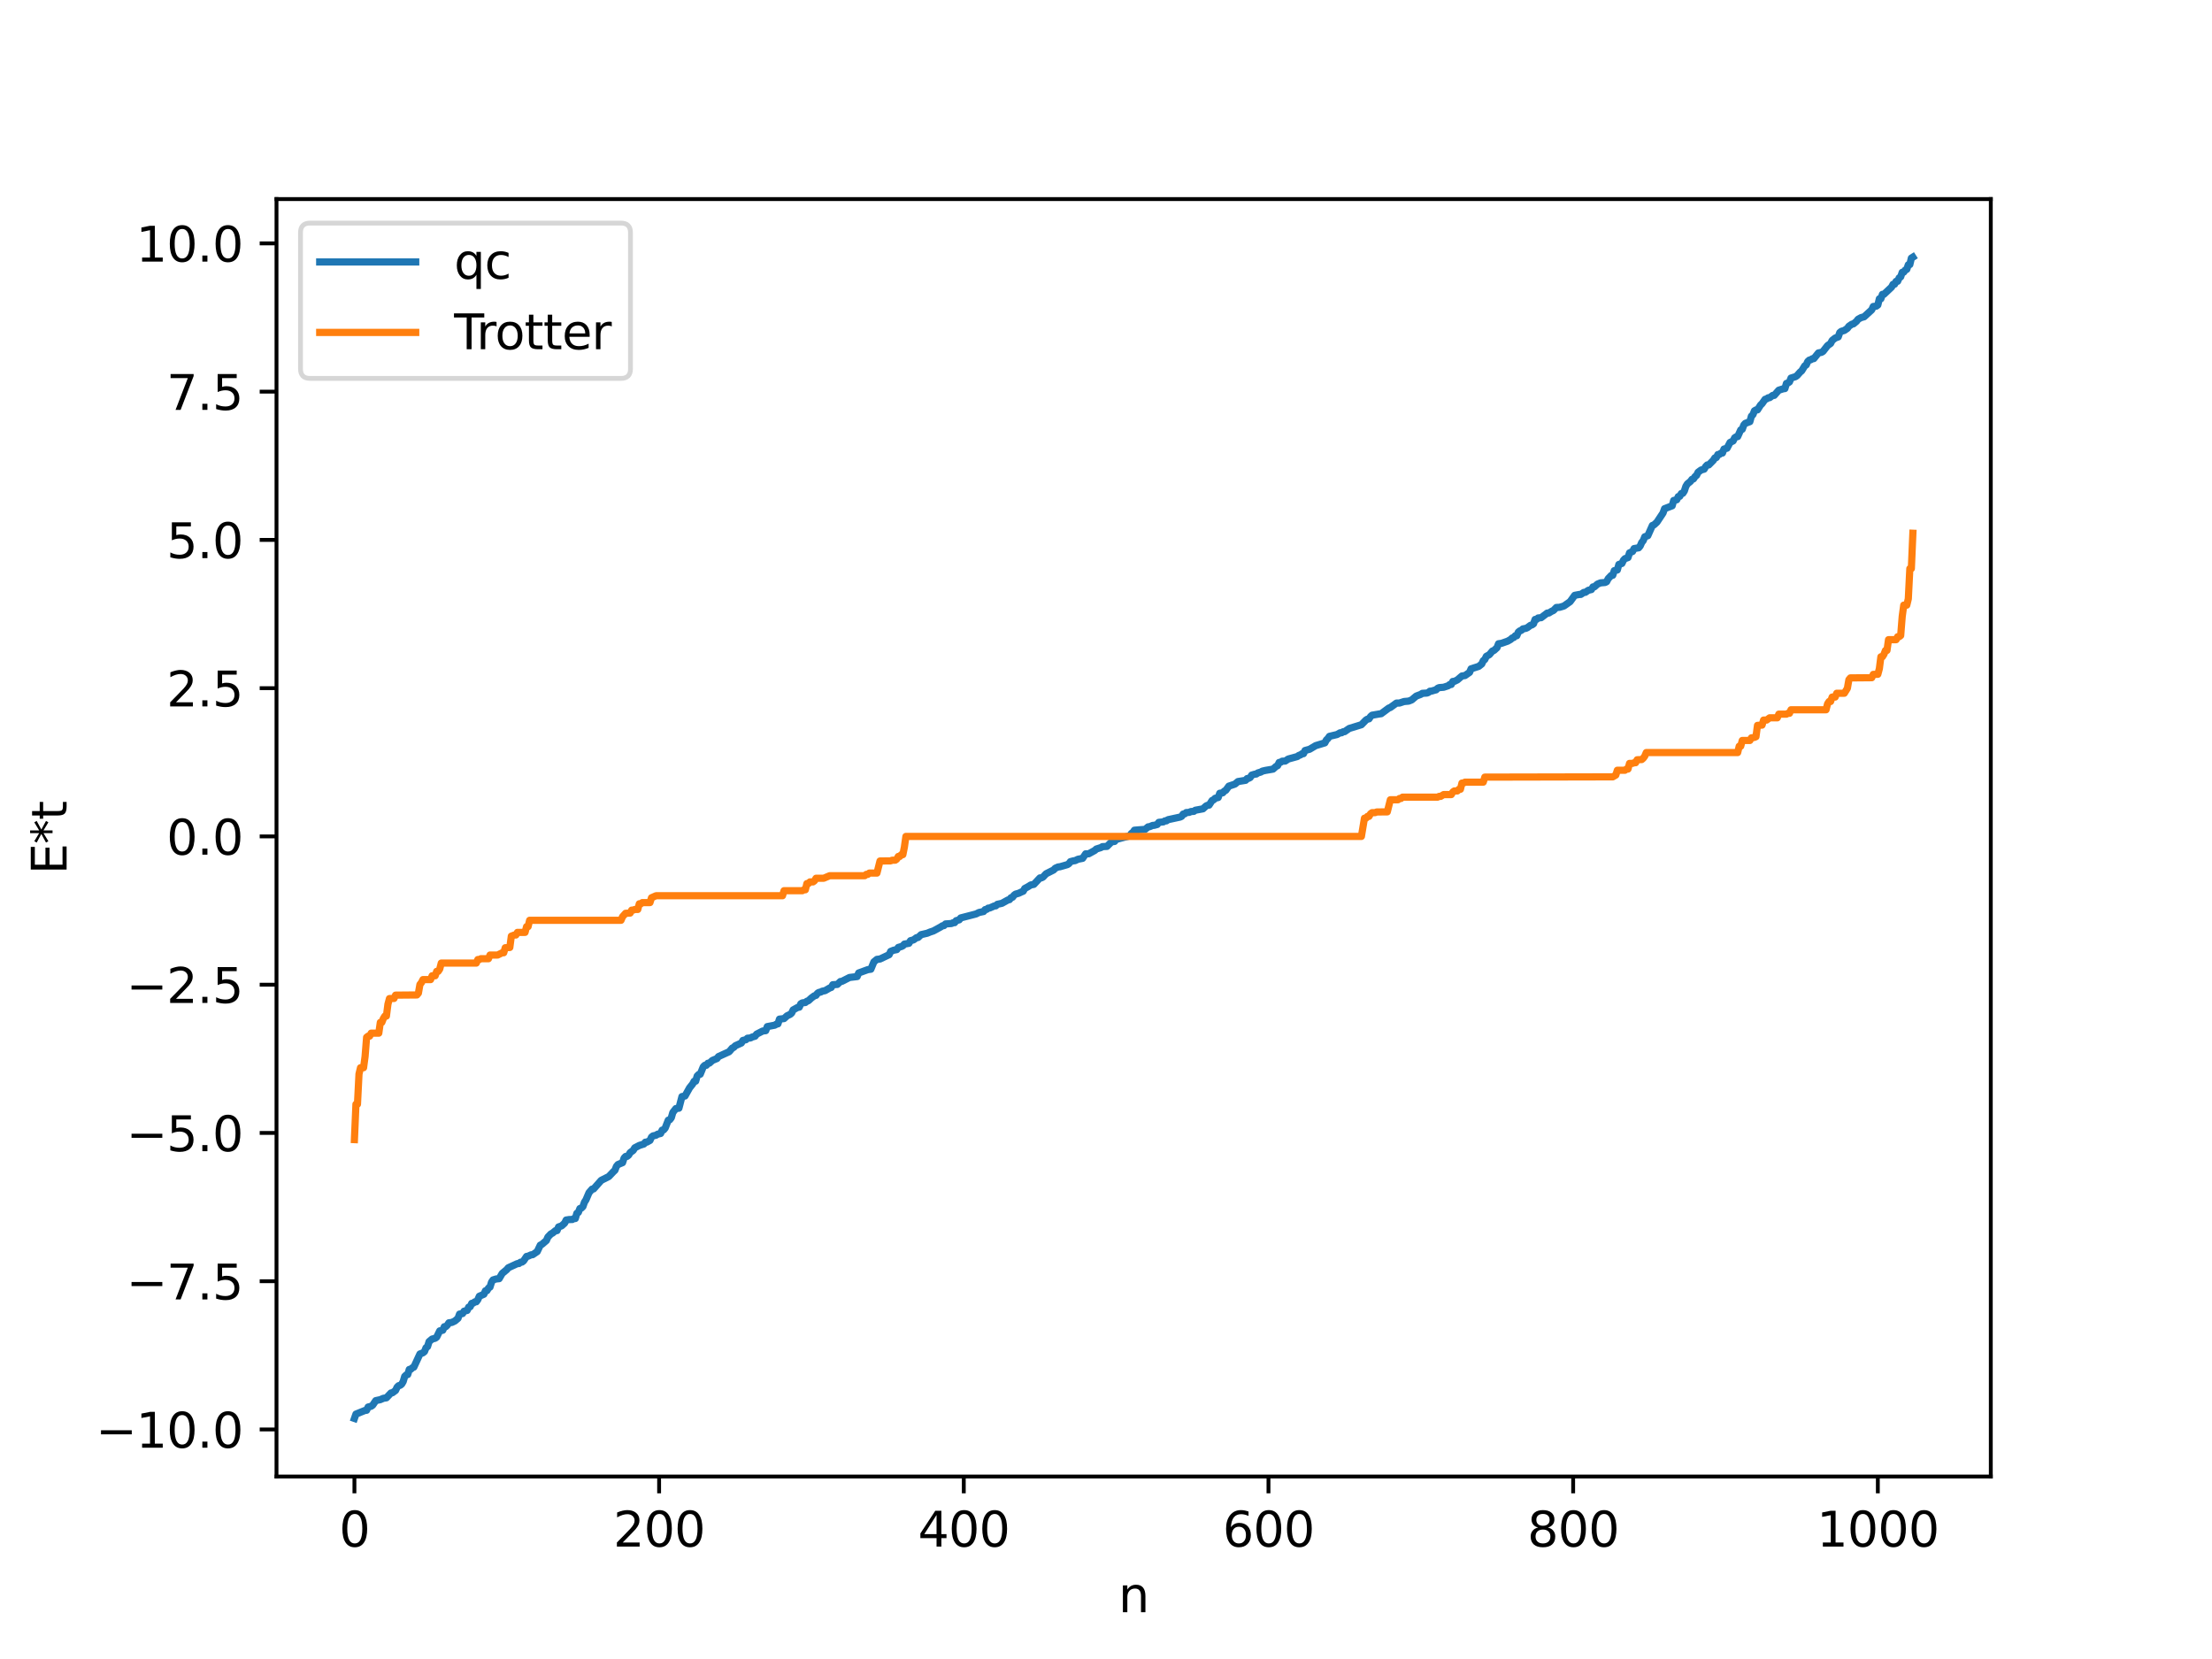 <?xml version="1.0" encoding="utf-8" standalone="no"?>
<!DOCTYPE svg PUBLIC "-//W3C//DTD SVG 1.1//EN"
  "http://www.w3.org/Graphics/SVG/1.1/DTD/svg11.dtd">
<svg xmlns:xlink="http://www.w3.org/1999/xlink" width="460.8pt" height="345.6pt" viewBox="0 0 460.8 345.6" xmlns="http://www.w3.org/2000/svg" version="1.1">
 <defs>
  <style type="text/css">*{stroke-linejoin: round; stroke-linecap: butt}</style>
 </defs>
 <g id="figure_1">
  <g id="patch_1">
   <path d="M 0 345.6 
L 460.8 345.6 
L 460.8 0 
L 0 0 
z
" style="fill: #ffffff"/>
  </g>
  <g id="axes_1">
   <g id="patch_2">
    <path d="M 57.6 307.584 
L 414.72 307.584 
L 414.72 41.472 
L 57.6 41.472 
z
" style="fill: #ffffff"/>
   </g>
   <g id="matplotlib.axis_1">
    <g id="xtick_1">
     <g id="line2d_1">
      <defs>
       <path id="m81fb93909d" d="M 0 0 
L 0 3.5 
" style="stroke: #000000; stroke-width: 0.8"/>
      </defs>
      <g>
       <use xlink:href="#m81fb93909d" x="73.833" y="307.584" style="stroke: #000000; stroke-width: 0.8"/>
      </g>
     </g>
     <g id="text_1">
      <!-- 0 -->
      <g transform="translate(70.651 322.182) scale(0.1 -0.1)">
       <defs>
        <path id="DejaVuSans-30" d="M 2034 4250 
Q 1547 4250 1301 3770 
Q 1056 3291 1056 2328 
Q 1056 1369 1301 889 
Q 1547 409 2034 409 
Q 2525 409 2770 889 
Q 3016 1369 3016 2328 
Q 3016 3291 2770 3770 
Q 2525 4250 2034 4250 
z
M 2034 4750 
Q 2819 4750 3233 4129 
Q 3647 3509 3647 2328 
Q 3647 1150 3233 529 
Q 2819 -91 2034 -91 
Q 1250 -91 836 529 
Q 422 1150 422 2328 
Q 422 3509 836 4129 
Q 1250 4750 2034 4750 
z
" transform="scale(0.016)"/>
       </defs>
       <use xlink:href="#DejaVuSans-30"/>
      </g>
     </g>
    </g>
    <g id="xtick_2">
     <g id="line2d_2">
      <g>
       <use xlink:href="#m81fb93909d" x="137.304" y="307.584" style="stroke: #000000; stroke-width: 0.8"/>
      </g>
     </g>
     <g id="text_2">
      <!-- 200 -->
      <g transform="translate(127.76 322.182) scale(0.1 -0.1)">
       <defs>
        <path id="DejaVuSans-32" d="M 1228 531 
L 3431 531 
L 3431 0 
L 469 0 
L 469 531 
Q 828 903 1448 1529 
Q 2069 2156 2228 2338 
Q 2531 2678 2651 2914 
Q 2772 3150 2772 3378 
Q 2772 3750 2511 3984 
Q 2250 4219 1831 4219 
Q 1534 4219 1204 4116 
Q 875 4013 500 3803 
L 500 4441 
Q 881 4594 1212 4672 
Q 1544 4750 1819 4750 
Q 2544 4750 2975 4387 
Q 3406 4025 3406 3419 
Q 3406 3131 3298 2873 
Q 3191 2616 2906 2266 
Q 2828 2175 2409 1742 
Q 1991 1309 1228 531 
z
" transform="scale(0.016)"/>
       </defs>
       <use xlink:href="#DejaVuSans-32"/>
       <use xlink:href="#DejaVuSans-30" x="63.623"/>
       <use xlink:href="#DejaVuSans-30" x="127.246"/>
      </g>
     </g>
    </g>
    <g id="xtick_3">
     <g id="line2d_3">
      <g>
       <use xlink:href="#m81fb93909d" x="200.775" y="307.584" style="stroke: #000000; stroke-width: 0.8"/>
      </g>
     </g>
     <g id="text_3">
      <!-- 400 -->
      <g transform="translate(191.231 322.182) scale(0.1 -0.1)">
       <defs>
        <path id="DejaVuSans-34" d="M 2419 4116 
L 825 1625 
L 2419 1625 
L 2419 4116 
z
M 2253 4666 
L 3047 4666 
L 3047 1625 
L 3713 1625 
L 3713 1100 
L 3047 1100 
L 3047 0 
L 2419 0 
L 2419 1100 
L 313 1100 
L 313 1709 
L 2253 4666 
z
" transform="scale(0.016)"/>
       </defs>
       <use xlink:href="#DejaVuSans-34"/>
       <use xlink:href="#DejaVuSans-30" x="63.623"/>
       <use xlink:href="#DejaVuSans-30" x="127.246"/>
      </g>
     </g>
    </g>
    <g id="xtick_4">
     <g id="line2d_4">
      <g>
       <use xlink:href="#m81fb93909d" x="264.246" y="307.584" style="stroke: #000000; stroke-width: 0.8"/>
      </g>
     </g>
     <g id="text_4">
      <!-- 600 -->
      <g transform="translate(254.702 322.182) scale(0.1 -0.1)">
       <defs>
        <path id="DejaVuSans-36" d="M 2113 2584 
Q 1688 2584 1439 2293 
Q 1191 2003 1191 1497 
Q 1191 994 1439 701 
Q 1688 409 2113 409 
Q 2538 409 2786 701 
Q 3034 994 3034 1497 
Q 3034 2003 2786 2293 
Q 2538 2584 2113 2584 
z
M 3366 4563 
L 3366 3988 
Q 3128 4100 2886 4159 
Q 2644 4219 2406 4219 
Q 1781 4219 1451 3797 
Q 1122 3375 1075 2522 
Q 1259 2794 1537 2939 
Q 1816 3084 2150 3084 
Q 2853 3084 3261 2657 
Q 3669 2231 3669 1497 
Q 3669 778 3244 343 
Q 2819 -91 2113 -91 
Q 1303 -91 875 529 
Q 447 1150 447 2328 
Q 447 3434 972 4092 
Q 1497 4750 2381 4750 
Q 2619 4750 2861 4703 
Q 3103 4656 3366 4563 
z
" transform="scale(0.016)"/>
       </defs>
       <use xlink:href="#DejaVuSans-36"/>
       <use xlink:href="#DejaVuSans-30" x="63.623"/>
       <use xlink:href="#DejaVuSans-30" x="127.246"/>
      </g>
     </g>
    </g>
    <g id="xtick_5">
     <g id="line2d_5">
      <g>
       <use xlink:href="#m81fb93909d" x="327.717" y="307.584" style="stroke: #000000; stroke-width: 0.8"/>
      </g>
     </g>
     <g id="text_5">
      <!-- 800 -->
      <g transform="translate(318.173 322.182) scale(0.1 -0.1)">
       <defs>
        <path id="DejaVuSans-38" d="M 2034 2216 
Q 1584 2216 1326 1975 
Q 1069 1734 1069 1313 
Q 1069 891 1326 650 
Q 1584 409 2034 409 
Q 2484 409 2743 651 
Q 3003 894 3003 1313 
Q 3003 1734 2745 1975 
Q 2488 2216 2034 2216 
z
M 1403 2484 
Q 997 2584 770 2862 
Q 544 3141 544 3541 
Q 544 4100 942 4425 
Q 1341 4750 2034 4750 
Q 2731 4750 3128 4425 
Q 3525 4100 3525 3541 
Q 3525 3141 3298 2862 
Q 3072 2584 2669 2484 
Q 3125 2378 3379 2068 
Q 3634 1759 3634 1313 
Q 3634 634 3220 271 
Q 2806 -91 2034 -91 
Q 1263 -91 848 271 
Q 434 634 434 1313 
Q 434 1759 690 2068 
Q 947 2378 1403 2484 
z
M 1172 3481 
Q 1172 3119 1398 2916 
Q 1625 2713 2034 2713 
Q 2441 2713 2670 2916 
Q 2900 3119 2900 3481 
Q 2900 3844 2670 4047 
Q 2441 4250 2034 4250 
Q 1625 4250 1398 4047 
Q 1172 3844 1172 3481 
z
" transform="scale(0.016)"/>
       </defs>
       <use xlink:href="#DejaVuSans-38"/>
       <use xlink:href="#DejaVuSans-30" x="63.623"/>
       <use xlink:href="#DejaVuSans-30" x="127.246"/>
      </g>
     </g>
    </g>
    <g id="xtick_6">
     <g id="line2d_6">
      <g>
       <use xlink:href="#m81fb93909d" x="391.188" y="307.584" style="stroke: #000000; stroke-width: 0.8"/>
      </g>
     </g>
     <g id="text_6">
      <!-- 1000 -->
      <g transform="translate(378.463 322.182) scale(0.1 -0.1)">
       <defs>
        <path id="DejaVuSans-31" d="M 794 531 
L 1825 531 
L 1825 4091 
L 703 3866 
L 703 4441 
L 1819 4666 
L 2450 4666 
L 2450 531 
L 3481 531 
L 3481 0 
L 794 0 
L 794 531 
z
" transform="scale(0.016)"/>
       </defs>
       <use xlink:href="#DejaVuSans-31"/>
       <use xlink:href="#DejaVuSans-30" x="63.623"/>
       <use xlink:href="#DejaVuSans-30" x="127.246"/>
       <use xlink:href="#DejaVuSans-30" x="190.869"/>
      </g>
     </g>
    </g>
    <g id="text_7">
     <!-- n -->
     <g transform="translate(232.991 335.861) scale(0.1 -0.1)">
      <defs>
       <path id="DejaVuSans-6e" d="M 3513 2113 
L 3513 0 
L 2938 0 
L 2938 2094 
Q 2938 2591 2744 2837 
Q 2550 3084 2163 3084 
Q 1697 3084 1428 2787 
Q 1159 2491 1159 1978 
L 1159 0 
L 581 0 
L 581 3500 
L 1159 3500 
L 1159 2956 
Q 1366 3272 1645 3428 
Q 1925 3584 2291 3584 
Q 2894 3584 3203 3211 
Q 3513 2838 3513 2113 
z
" transform="scale(0.016)"/>
      </defs>
      <use xlink:href="#DejaVuSans-6e"/>
     </g>
    </g>
   </g>
   <g id="matplotlib.axis_2">
    <g id="ytick_1">
     <g id="line2d_7">
      <defs>
       <path id="mbbf7c965ff" d="M 0 0 
L -3.5 0 
" style="stroke: #000000; stroke-width: 0.8"/>
      </defs>
      <g>
       <use xlink:href="#mbbf7c965ff" x="57.6" y="297.785" style="stroke: #000000; stroke-width: 0.8"/>
      </g>
     </g>
     <g id="text_8">
      <!-- −10.0 -->
      <g transform="translate(19.955 301.584) scale(0.1 -0.1)">
       <defs>
        <path id="DejaVuSans-2212" d="M 678 2272 
L 4684 2272 
L 4684 1741 
L 678 1741 
L 678 2272 
z
" transform="scale(0.016)"/>
        <path id="DejaVuSans-2e" d="M 684 794 
L 1344 794 
L 1344 0 
L 684 0 
L 684 794 
z
" transform="scale(0.016)"/>
       </defs>
       <use xlink:href="#DejaVuSans-2212"/>
       <use xlink:href="#DejaVuSans-31" x="83.789"/>
       <use xlink:href="#DejaVuSans-30" x="147.412"/>
       <use xlink:href="#DejaVuSans-2e" x="211.035"/>
       <use xlink:href="#DejaVuSans-30" x="242.822"/>
      </g>
     </g>
    </g>
    <g id="ytick_2">
     <g id="line2d_8">
      <g>
       <use xlink:href="#mbbf7c965ff" x="57.6" y="266.899" style="stroke: #000000; stroke-width: 0.8"/>
      </g>
     </g>
     <g id="text_9">
      <!-- −7.5 -->
      <g transform="translate(26.317 270.698) scale(0.1 -0.1)">
       <defs>
        <path id="DejaVuSans-37" d="M 525 4666 
L 3525 4666 
L 3525 4397 
L 1831 0 
L 1172 0 
L 2766 4134 
L 525 4134 
L 525 4666 
z
" transform="scale(0.016)"/>
        <path id="DejaVuSans-35" d="M 691 4666 
L 3169 4666 
L 3169 4134 
L 1269 4134 
L 1269 2991 
Q 1406 3038 1543 3061 
Q 1681 3084 1819 3084 
Q 2600 3084 3056 2656 
Q 3513 2228 3513 1497 
Q 3513 744 3044 326 
Q 2575 -91 1722 -91 
Q 1428 -91 1123 -41 
Q 819 9 494 109 
L 494 744 
Q 775 591 1075 516 
Q 1375 441 1709 441 
Q 2250 441 2565 725 
Q 2881 1009 2881 1497 
Q 2881 1984 2565 2268 
Q 2250 2553 1709 2553 
Q 1456 2553 1204 2497 
Q 953 2441 691 2322 
L 691 4666 
z
" transform="scale(0.016)"/>
       </defs>
       <use xlink:href="#DejaVuSans-2212"/>
       <use xlink:href="#DejaVuSans-37" x="83.789"/>
       <use xlink:href="#DejaVuSans-2e" x="147.412"/>
       <use xlink:href="#DejaVuSans-35" x="179.199"/>
      </g>
     </g>
    </g>
    <g id="ytick_3">
     <g id="line2d_9">
      <g>
       <use xlink:href="#mbbf7c965ff" x="57.6" y="236.014" style="stroke: #000000; stroke-width: 0.8"/>
      </g>
     </g>
     <g id="text_10">
      <!-- −5.0 -->
      <g transform="translate(26.317 239.813) scale(0.1 -0.1)">
       <use xlink:href="#DejaVuSans-2212"/>
       <use xlink:href="#DejaVuSans-35" x="83.789"/>
       <use xlink:href="#DejaVuSans-2e" x="147.412"/>
       <use xlink:href="#DejaVuSans-30" x="179.199"/>
      </g>
     </g>
    </g>
    <g id="ytick_4">
     <g id="line2d_10">
      <g>
       <use xlink:href="#mbbf7c965ff" x="57.6" y="205.128" style="stroke: #000000; stroke-width: 0.8"/>
      </g>
     </g>
     <g id="text_11">
      <!-- −2.5 -->
      <g transform="translate(26.317 208.927) scale(0.1 -0.1)">
       <use xlink:href="#DejaVuSans-2212"/>
       <use xlink:href="#DejaVuSans-32" x="83.789"/>
       <use xlink:href="#DejaVuSans-2e" x="147.412"/>
       <use xlink:href="#DejaVuSans-35" x="179.199"/>
      </g>
     </g>
    </g>
    <g id="ytick_5">
     <g id="line2d_11">
      <g>
       <use xlink:href="#mbbf7c965ff" x="57.6" y="174.242" style="stroke: #000000; stroke-width: 0.8"/>
      </g>
     </g>
     <g id="text_12">
      <!-- 0.0 -->
      <g transform="translate(34.697 178.042) scale(0.1 -0.1)">
       <use xlink:href="#DejaVuSans-30"/>
       <use xlink:href="#DejaVuSans-2e" x="63.623"/>
       <use xlink:href="#DejaVuSans-30" x="95.41"/>
      </g>
     </g>
    </g>
    <g id="ytick_6">
     <g id="line2d_12">
      <g>
       <use xlink:href="#mbbf7c965ff" x="57.6" y="143.357" style="stroke: #000000; stroke-width: 0.8"/>
      </g>
     </g>
     <g id="text_13">
      <!-- 2.5 -->
      <g transform="translate(34.697 147.156) scale(0.1 -0.1)">
       <use xlink:href="#DejaVuSans-32"/>
       <use xlink:href="#DejaVuSans-2e" x="63.623"/>
       <use xlink:href="#DejaVuSans-35" x="95.41"/>
      </g>
     </g>
    </g>
    <g id="ytick_7">
     <g id="line2d_13">
      <g>
       <use xlink:href="#mbbf7c965ff" x="57.6" y="112.471" style="stroke: #000000; stroke-width: 0.8"/>
      </g>
     </g>
     <g id="text_14">
      <!-- 5.0 -->
      <g transform="translate(34.697 116.27) scale(0.1 -0.1)">
       <use xlink:href="#DejaVuSans-35"/>
       <use xlink:href="#DejaVuSans-2e" x="63.623"/>
       <use xlink:href="#DejaVuSans-30" x="95.41"/>
      </g>
     </g>
    </g>
    <g id="ytick_8">
     <g id="line2d_14">
      <g>
       <use xlink:href="#mbbf7c965ff" x="57.6" y="81.586" style="stroke: #000000; stroke-width: 0.8"/>
      </g>
     </g>
     <g id="text_15">
      <!-- 7.5 -->
      <g transform="translate(34.697 85.385) scale(0.1 -0.1)">
       <use xlink:href="#DejaVuSans-37"/>
       <use xlink:href="#DejaVuSans-2e" x="63.623"/>
       <use xlink:href="#DejaVuSans-35" x="95.41"/>
      </g>
     </g>
    </g>
    <g id="ytick_9">
     <g id="line2d_15">
      <g>
       <use xlink:href="#mbbf7c965ff" x="57.6" y="50.7" style="stroke: #000000; stroke-width: 0.8"/>
      </g>
     </g>
     <g id="text_16">
      <!-- 10.0 -->
      <g transform="translate(28.334 54.499) scale(0.1 -0.1)">
       <use xlink:href="#DejaVuSans-31"/>
       <use xlink:href="#DejaVuSans-30" x="63.623"/>
       <use xlink:href="#DejaVuSans-2e" x="127.246"/>
       <use xlink:href="#DejaVuSans-30" x="159.033"/>
      </g>
     </g>
    </g>
    <g id="text_17">
     <!-- E*t -->
     <g transform="translate(13.875 182.148) rotate(-90) scale(0.1 -0.1)">
      <defs>
       <path id="DejaVuSans-45" d="M 628 4666 
L 3578 4666 
L 3578 4134 
L 1259 4134 
L 1259 2753 
L 3481 2753 
L 3481 2222 
L 1259 2222 
L 1259 531 
L 3634 531 
L 3634 0 
L 628 0 
L 628 4666 
z
" transform="scale(0.016)"/>
       <path id="DejaVuSans-2a" d="M 3009 3897 
L 1888 3291 
L 3009 2681 
L 2828 2375 
L 1778 3009 
L 1778 1831 
L 1422 1831 
L 1422 3009 
L 372 2375 
L 191 2681 
L 1313 3291 
L 191 3897 
L 372 4206 
L 1422 3572 
L 1422 4750 
L 1778 4750 
L 1778 3572 
L 2828 4206 
L 3009 3897 
z
" transform="scale(0.016)"/>
       <path id="DejaVuSans-74" d="M 1172 4494 
L 1172 3500 
L 2356 3500 
L 2356 3053 
L 1172 3053 
L 1172 1153 
Q 1172 725 1289 603 
Q 1406 481 1766 481 
L 2356 481 
L 2356 0 
L 1766 0 
Q 1100 0 847 248 
Q 594 497 594 1153 
L 594 3053 
L 172 3053 
L 172 3500 
L 594 3500 
L 594 4494 
L 1172 4494 
z
" transform="scale(0.016)"/>
      </defs>
      <use xlink:href="#DejaVuSans-45"/>
      <use xlink:href="#DejaVuSans-2a" x="63.184"/>
      <use xlink:href="#DejaVuSans-74" x="113.184"/>
     </g>
    </g>
   </g>
   <g id="line2d_16">
    <path d="M 73.833 295.488 
L 74.15 294.583 
L 76.054 293.814 
L 76.372 293.786 
L 76.689 293.106 
L 77.324 292.95 
L 77.641 292.717 
L 78.276 291.779 
L 79.228 291.57 
L 79.862 291.295 
L 80.497 291.191 
L 81.449 290.177 
L 81.767 290.129 
L 82.401 289.657 
L 82.719 288.983 
L 83.036 288.671 
L 83.353 288.592 
L 83.671 288.343 
L 83.988 287.804 
L 84.305 286.733 
L 84.623 286.427 
L 84.94 286.341 
L 85.258 285.283 
L 85.575 285.24 
L 85.892 284.935 
L 86.21 284.804 
L 87.479 282.058 
L 88.114 281.814 
L 88.431 281.549 
L 88.748 280.753 
L 89.066 280.521 
L 89.383 279.483 
L 90.018 278.948 
L 90.653 278.785 
L 90.97 278.541 
L 91.605 277.246 
L 92.239 277.113 
L 92.557 276.376 
L 92.874 276.359 
L 93.191 276.05 
L 93.509 275.568 
L 94.143 275.482 
L 94.778 275.175 
L 95.413 274.627 
L 95.73 273.749 
L 96.365 273.638 
L 96.682 273.135 
L 97.317 272.99 
L 97.634 272.293 
L 97.952 272.212 
L 98.269 271.518 
L 98.586 271.457 
L 98.904 271.203 
L 99.221 271.185 
L 99.539 270.747 
L 99.856 270.026 
L 100.808 269.613 
L 101.125 268.895 
L 101.443 268.869 
L 101.76 268.33 
L 102.077 268.124 
L 102.395 267.093 
L 102.712 266.631 
L 103.347 266.435 
L 103.981 266.37 
L 104.616 265.28 
L 105.568 264.488 
L 105.886 264.102 
L 107.79 263.225 
L 108.107 263.216 
L 108.424 262.944 
L 108.742 262.916 
L 109.059 262.679 
L 109.694 261.737 
L 110.011 261.687 
L 110.646 261.399 
L 110.963 261.372 
L 111.915 260.729 
L 112.55 259.385 
L 112.867 259.237 
L 113.502 258.695 
L 113.82 258.426 
L 114.137 257.7 
L 114.772 257.04 
L 115.089 256.888 
L 115.724 256.362 
L 116.041 256.358 
L 116.358 255.591 
L 116.993 255.373 
L 117.628 254.797 
L 117.945 254.153 
L 118.58 254.053 
L 119.215 254.043 
L 119.532 253.861 
L 119.849 253.84 
L 120.167 252.75 
L 120.484 252.559 
L 120.801 251.762 
L 121.119 251.662 
L 121.436 251.344 
L 121.753 250.432 
L 122.071 249.941 
L 122.705 248.448 
L 123.34 247.719 
L 123.658 247.677 
L 125.244 245.888 
L 126.831 245.09 
L 127.783 244.082 
L 128.1 243.789 
L 128.418 242.97 
L 128.735 242.595 
L 129.687 242.204 
L 130.005 241.251 
L 130.322 240.912 
L 130.639 240.893 
L 130.957 240.637 
L 131.274 240.104 
L 131.909 239.649 
L 132.226 239.114 
L 133.178 238.621 
L 133.813 238.416 
L 134.13 238.32 
L 134.448 237.931 
L 134.765 237.921 
L 135.4 237.57 
L 135.717 236.886 
L 136.034 236.629 
L 136.669 236.488 
L 136.986 236.274 
L 137.621 236.125 
L 137.939 235.425 
L 138.256 235.371 
L 138.573 234.987 
L 139.208 233.358 
L 139.525 233.262 
L 139.843 232.852 
L 140.16 231.75 
L 140.795 230.932 
L 141.429 230.86 
L 142.064 228.437 
L 142.699 228.321 
L 143.651 226.615 
L 144.286 225.825 
L 144.603 225.241 
L 144.92 225.229 
L 145.238 224.152 
L 145.555 223.831 
L 145.872 223.781 
L 146.507 222.226 
L 146.824 221.921 
L 147.142 221.92 
L 147.459 221.498 
L 147.777 221.472 
L 148.411 220.903 
L 149.363 220.51 
L 149.681 220.098 
L 151.902 219.088 
L 152.537 218.334 
L 152.854 218.196 
L 153.172 217.852 
L 154.441 217.278 
L 154.758 216.738 
L 155.393 216.592 
L 155.71 216.28 
L 156.345 216.227 
L 156.662 216.046 
L 157.297 215.86 
L 157.615 215.433 
L 158.884 214.782 
L 159.519 214.705 
L 159.836 213.861 
L 161.423 213.558 
L 161.74 213.344 
L 162.058 213.289 
L 162.375 212.301 
L 163.327 212.189 
L 163.962 211.61 
L 164.596 211.312 
L 164.914 211.041 
L 165.231 210.379 
L 166.183 209.856 
L 166.5 209.816 
L 166.818 209.114 
L 167.135 208.917 
L 167.77 208.841 
L 168.087 208.577 
L 168.405 208.472 
L 169.039 207.89 
L 169.674 207.426 
L 169.991 207.354 
L 170.309 206.908 
L 170.626 206.722 
L 170.943 206.682 
L 171.261 206.497 
L 171.896 206.364 
L 172.848 205.81 
L 173.165 205.702 
L 173.482 205.136 
L 174.434 205.073 
L 175.069 204.467 
L 175.386 204.434 
L 176.973 203.625 
L 178.56 203.437 
L 178.877 202.687 
L 180.781 201.993 
L 181.416 201.907 
L 182.051 200.371 
L 182.686 199.854 
L 183.32 199.781 
L 185.224 198.878 
L 185.542 198.195 
L 186.177 197.946 
L 186.811 197.822 
L 187.129 197.369 
L 187.763 197.181 
L 188.081 197.037 
L 188.398 196.671 
L 189.35 196.509 
L 189.667 195.963 
L 190.302 195.795 
L 190.937 195.331 
L 191.254 195.298 
L 191.889 194.703 
L 193.158 194.408 
L 193.793 194.145 
L 194.428 193.939 
L 195.062 193.598 
L 196.015 193.071 
L 196.332 192.857 
L 196.649 192.818 
L 196.967 192.475 
L 198.236 192.383 
L 198.553 192.216 
L 198.871 192.207 
L 199.188 191.79 
L 199.823 191.62 
L 200.14 191.218 
L 203.314 190.396 
L 203.948 190.085 
L 204.9 189.887 
L 205.218 189.486 
L 205.535 189.439 
L 205.853 189.182 
L 206.17 189.154 
L 207.122 188.726 
L 207.439 188.706 
L 207.757 188.389 
L 208.709 188.179 
L 209.978 187.475 
L 210.296 187.412 
L 210.613 187.008 
L 210.93 186.912 
L 211.248 186.493 
L 211.565 186.259 
L 212.2 186.086 
L 212.834 185.788 
L 213.152 185.66 
L 213.469 185.087 
L 214.104 184.749 
L 214.739 184.349 
L 215.373 184.23 
L 216.643 182.88 
L 216.96 182.872 
L 217.277 182.707 
L 217.912 182.025 
L 219.499 181.225 
L 219.816 180.871 
L 220.451 180.595 
L 220.768 180.572 
L 221.403 180.393 
L 222.355 180.117 
L 222.672 179.918 
L 222.99 179.494 
L 223.624 179.327 
L 223.942 179.293 
L 224.577 178.997 
L 225.529 178.808 
L 226.163 177.868 
L 226.798 177.861 
L 228.067 177.162 
L 228.385 176.866 
L 229.337 176.567 
L 229.654 176.37 
L 230.606 176.32 
L 231.558 175.369 
L 232.193 175.285 
L 232.51 174.87 
L 235.367 174.114 
L 235.684 173.621 
L 236.001 173.411 
L 236.319 172.948 
L 237.588 172.842 
L 238.54 172.776 
L 239.175 172.249 
L 239.492 172.214 
L 240.127 171.947 
L 240.444 171.929 
L 241.079 171.753 
L 241.396 171.312 
L 242.348 171.211 
L 242.666 171.003 
L 242.983 171 
L 243.3 170.761 
L 245.839 170.211 
L 246.157 170.056 
L 246.474 169.583 
L 246.791 169.547 
L 247.109 169.272 
L 247.743 169.235 
L 248.061 169.064 
L 248.696 169.021 
L 249.013 168.785 
L 250.6 168.493 
L 251.234 167.909 
L 251.552 167.754 
L 251.869 167.724 
L 252.504 166.758 
L 252.821 166.62 
L 253.139 166.292 
L 253.773 166.139 
L 254.091 165.253 
L 254.725 165.155 
L 255.043 164.803 
L 255.36 164.632 
L 255.995 163.766 
L 257.264 163.341 
L 257.899 162.811 
L 259.486 162.553 
L 259.803 162.185 
L 260.12 162.143 
L 260.438 161.968 
L 260.755 161.467 
L 261.39 161.277 
L 261.707 161.245 
L 262.024 161.018 
L 262.659 160.83 
L 262.977 160.639 
L 263.611 160.491 
L 265.198 160.219 
L 265.833 159.651 
L 266.15 159.5 
L 266.467 158.832 
L 266.785 158.79 
L 267.102 158.571 
L 267.737 158.541 
L 268.372 158.118 
L 269.324 157.859 
L 270.276 157.595 
L 270.593 157.351 
L 270.91 157.263 
L 271.228 157.025 
L 271.545 157.003 
L 271.862 156.346 
L 272.815 156.083 
L 274.084 155.329 
L 275.988 154.754 
L 276.305 154.155 
L 276.623 153.855 
L 276.94 153.397 
L 278.527 153.018 
L 279.162 152.655 
L 279.479 152.651 
L 279.796 152.441 
L 280.114 152.412 
L 281.066 151.753 
L 283.605 150.974 
L 284.557 149.996 
L 284.874 149.805 
L 285.191 149.749 
L 285.509 149.269 
L 285.826 148.991 
L 287.413 148.716 
L 287.73 148.674 
L 289.317 147.498 
L 289.634 147.386 
L 290.904 146.467 
L 291.539 146.456 
L 292.491 146.141 
L 293.443 146.056 
L 294.077 145.809 
L 295.029 145.007 
L 295.981 144.647 
L 296.299 144.434 
L 297.251 144.375 
L 297.568 144.25 
L 297.886 143.988 
L 298.203 143.975 
L 298.838 143.781 
L 299.155 143.711 
L 299.472 143.391 
L 299.79 143.246 
L 300.742 143.167 
L 301.694 142.854 
L 302.011 142.59 
L 302.329 142.587 
L 302.646 141.958 
L 302.963 141.947 
L 303.598 141.636 
L 304.55 140.819 
L 305.185 140.732 
L 306.137 140.067 
L 306.454 139.324 
L 308.041 138.824 
L 308.676 138.316 
L 308.993 137.626 
L 309.31 137.39 
L 309.628 136.727 
L 310.262 136.377 
L 310.897 135.622 
L 311.215 135.506 
L 311.849 134.931 
L 312.167 134.105 
L 312.801 134.013 
L 314.071 133.567 
L 314.705 133.205 
L 315.023 132.9 
L 315.34 132.806 
L 315.658 132.439 
L 315.975 132.435 
L 316.292 131.688 
L 316.61 131.423 
L 316.927 131.314 
L 317.244 131.012 
L 317.879 130.892 
L 318.196 130.74 
L 318.831 130.263 
L 319.148 130.175 
L 319.466 129.943 
L 319.783 129.04 
L 320.1 129.023 
L 320.418 128.735 
L 321.053 128.674 
L 322.322 127.71 
L 322.639 127.707 
L 323.274 127.318 
L 323.591 127.19 
L 324.226 126.544 
L 324.861 126.519 
L 325.496 126.335 
L 325.813 126.228 
L 327.082 125.334 
L 328.034 124.023 
L 328.986 123.838 
L 329.304 123.831 
L 329.939 123.406 
L 330.256 123.392 
L 330.891 122.963 
L 331.525 122.813 
L 331.843 122.259 
L 332.16 122.237 
L 332.795 121.675 
L 333.429 121.422 
L 334.381 121.341 
L 334.699 121.17 
L 335.016 120.545 
L 335.651 119.879 
L 335.968 119.841 
L 336.286 118.872 
L 336.92 118.736 
L 337.238 117.585 
L 337.872 117.382 
L 338.19 116.715 
L 338.507 116.378 
L 339.142 116.154 
L 339.459 115.168 
L 340.094 114.885 
L 340.411 114.276 
L 341.363 114.121 
L 341.681 113.737 
L 341.998 113.011 
L 342.315 112.621 
L 342.633 111.82 
L 343.267 111.601 
L 344.22 109.464 
L 344.537 109.356 
L 345.172 108.772 
L 346.441 106.86 
L 346.758 105.97 
L 348.345 105.367 
L 348.662 104.253 
L 349.297 104.113 
L 349.615 103.446 
L 349.932 103.388 
L 350.249 102.814 
L 350.567 102.76 
L 350.884 102.272 
L 351.201 101.308 
L 351.519 100.794 
L 352.153 100.289 
L 352.471 99.855 
L 352.788 99.762 
L 353.105 99.279 
L 353.423 99.028 
L 353.74 98.377 
L 354.375 97.907 
L 355.01 97.733 
L 355.327 97.185 
L 355.644 96.86 
L 355.962 96.855 
L 356.914 95.893 
L 357.231 95.387 
L 357.548 95.313 
L 357.866 94.688 
L 358.183 94.664 
L 358.5 94.399 
L 358.818 94.378 
L 359.135 93.544 
L 359.77 93.373 
L 360.405 92.167 
L 361.039 91.858 
L 361.357 91.206 
L 361.674 90.997 
L 361.991 90.953 
L 362.626 89.55 
L 362.943 89.431 
L 363.261 88.541 
L 363.578 88.195 
L 364.53 87.841 
L 364.848 86.692 
L 365.165 86.393 
L 365.482 85.583 
L 365.8 85.393 
L 366.117 85.384 
L 366.752 84.384 
L 367.069 84.081 
L 367.704 83.18 
L 368.021 83.092 
L 368.339 82.869 
L 368.656 82.838 
L 369.291 82.369 
L 369.608 82.363 
L 370.243 81.634 
L 370.56 81.281 
L 371.512 80.983 
L 371.829 80.949 
L 372.147 79.872 
L 372.464 79.776 
L 372.781 79.563 
L 373.099 78.757 
L 374.051 78.461 
L 374.368 78.232 
L 375.003 77.513 
L 375.32 77.256 
L 375.955 76.222 
L 376.272 76.02 
L 376.59 75.304 
L 376.907 75.016 
L 377.224 74.946 
L 377.542 74.729 
L 377.859 74.703 
L 378.811 73.523 
L 379.446 73.4 
L 379.763 73.21 
L 380.715 71.993 
L 381.35 71.545 
L 381.667 70.926 
L 382.302 70.421 
L 382.937 70.188 
L 383.254 69.286 
L 383.572 69.024 
L 384.206 68.837 
L 384.841 68.405 
L 385.158 67.965 
L 385.793 67.529 
L 386.11 67.463 
L 386.745 66.937 
L 387.062 66.511 
L 387.697 66.164 
L 388.332 65.992 
L 389.919 64.543 
L 390.236 63.845 
L 390.871 63.775 
L 391.188 63.533 
L 391.505 62.239 
L 391.823 62.238 
L 392.14 61.318 
L 392.458 61.305 
L 394.044 59.812 
L 394.362 59.222 
L 394.679 59.211 
L 394.996 58.607 
L 395.314 58.6 
L 395.631 57.884 
L 395.948 57.674 
L 396.266 56.73 
L 396.583 56.693 
L 396.9 56.257 
L 397.218 56.109 
L 397.535 55.156 
L 397.853 55.114 
L 398.17 53.77 
L 398.487 53.568 
L 398.487 53.568 
" clip-path="url(#pdb3aad72d6)" style="fill: none; stroke: #1f77b4; stroke-width: 1.5; stroke-linecap: square"/>
   </g>
   <g id="line2d_17">
    <path d="M 73.833 237.402 
L 74.15 230.032 
L 74.467 230.032 
L 74.785 223.732 
L 75.102 222.424 
L 75.737 222.424 
L 76.054 220.067 
L 76.372 216.087 
L 76.689 215.843 
L 77.006 215.843 
L 77.324 215.227 
L 78.91 215.227 
L 79.228 212.983 
L 79.545 212.983 
L 79.862 212.17 
L 80.18 211.668 
L 80.497 211.668 
L 80.815 209.185 
L 81.132 208.017 
L 82.084 207.997 
L 82.401 207.305 
L 86.844 207.266 
L 87.162 206.887 
L 87.479 205.089 
L 87.796 204.691 
L 88.114 204.068 
L 89.7 204.068 
L 90.018 203.272 
L 90.653 203.272 
L 90.97 202.348 
L 91.287 202.348 
L 91.605 201.867 
L 91.922 200.628 
L 99.221 200.628 
L 99.539 199.89 
L 99.856 199.89 
L 100.173 199.716 
L 101.76 199.716 
L 102.077 198.951 
L 103.664 198.951 
L 104.616 198.48 
L 104.934 198.48 
L 105.251 197.431 
L 106.203 197.378 
L 106.52 195.011 
L 107.155 194.777 
L 107.472 194.777 
L 107.79 194.232 
L 109.377 194.232 
L 109.694 193.036 
L 110.011 193.036 
L 110.329 191.714 
L 129.37 191.714 
L 129.687 190.963 
L 130.322 190.257 
L 131.274 190.211 
L 131.591 189.597 
L 131.909 189.597 
L 132.226 189.457 
L 132.861 189.457 
L 133.178 188.274 
L 133.496 188.274 
L 133.813 188.026 
L 135.4 188.026 
L 135.717 187.018 
L 136.669 186.597 
L 163.01 186.597 
L 163.327 185.55 
L 167.135 185.55 
L 167.453 185.359 
L 167.77 185.359 
L 168.087 184.063 
L 168.405 184.063 
L 168.722 183.717 
L 169.357 183.717 
L 169.674 183.494 
L 169.991 182.96 
L 171.578 182.96 
L 172.848 182.423 
L 180.147 182.423 
L 180.464 182.148 
L 180.781 182.148 
L 181.099 181.878 
L 182.686 181.878 
L 183.32 179.36 
L 185.542 179.337 
L 185.859 179.191 
L 186.494 179.191 
L 186.811 178.97 
L 187.129 178.416 
L 187.446 178.416 
L 187.763 178.041 
L 188.081 178.041 
L 188.398 176.475 
L 188.715 174.242 
L 283.605 174.242 
L 284.239 170.444 
L 284.557 170.444 
L 284.874 170.069 
L 285.191 170.069 
L 285.509 169.515 
L 285.826 169.294 
L 286.461 169.294 
L 286.778 169.148 
L 289 169.125 
L 289.634 166.607 
L 291.221 166.607 
L 291.539 166.337 
L 291.856 166.337 
L 292.173 166.062 
L 299.472 166.062 
L 299.79 165.902 
L 300.107 165.902 
L 300.742 165.525 
L 302.329 165.525 
L 302.646 164.991 
L 302.963 164.768 
L 303.598 164.768 
L 303.915 164.422 
L 304.233 164.422 
L 304.55 163.126 
L 304.867 163.126 
L 305.185 162.935 
L 308.993 162.935 
L 309.31 161.888 
L 335.968 161.831 
L 336.603 161.467 
L 336.92 160.458 
L 338.507 160.458 
L 338.824 160.211 
L 339.142 160.211 
L 339.459 159.028 
L 340.094 159.028 
L 340.411 158.888 
L 340.729 158.888 
L 341.046 158.273 
L 341.998 158.228 
L 342.315 157.955 
L 342.633 157.522 
L 342.95 156.771 
L 361.991 156.771 
L 362.309 155.449 
L 362.626 155.449 
L 362.943 154.253 
L 364.53 154.253 
L 364.848 153.708 
L 365.482 153.614 
L 365.8 153.474 
L 366.117 151.107 
L 367.069 151.054 
L 367.386 150.005 
L 368.021 150.005 
L 368.656 149.534 
L 370.243 149.534 
L 370.56 148.769 
L 372.147 148.769 
L 372.464 148.594 
L 372.781 148.594 
L 373.099 147.857 
L 380.398 147.857 
L 380.715 146.618 
L 381.033 146.137 
L 381.35 146.137 
L 381.667 145.212 
L 382.302 145.212 
L 382.62 144.417 
L 384.206 144.417 
L 384.841 143.396 
L 385.158 141.597 
L 385.476 141.219 
L 389.919 141.18 
L 390.236 140.488 
L 391.188 140.468 
L 391.505 139.299 
L 391.823 136.817 
L 392.14 136.817 
L 392.458 136.315 
L 392.775 135.502 
L 393.092 135.502 
L 393.41 133.257 
L 394.996 133.257 
L 395.314 132.642 
L 395.631 132.642 
L 395.948 132.398 
L 396.266 128.418 
L 396.583 126.061 
L 397.218 126.061 
L 397.535 124.753 
L 397.853 118.453 
L 398.17 118.453 
L 398.487 111.083 
L 398.487 111.083 
" clip-path="url(#pdb3aad72d6)" style="fill: none; stroke: #ff7f0e; stroke-width: 1.5; stroke-linecap: square"/>
   </g>
   <g id="patch_3">
    <path d="M 57.6 307.584 
L 57.6 41.472 
" style="fill: none; stroke: #000000; stroke-width: 0.8; stroke-linejoin: miter; stroke-linecap: square"/>
   </g>
   <g id="patch_4">
    <path d="M 414.72 307.584 
L 414.72 41.472 
" style="fill: none; stroke: #000000; stroke-width: 0.8; stroke-linejoin: miter; stroke-linecap: square"/>
   </g>
   <g id="patch_5">
    <path d="M 57.6 307.584 
L 414.72 307.584 
" style="fill: none; stroke: #000000; stroke-width: 0.8; stroke-linejoin: miter; stroke-linecap: square"/>
   </g>
   <g id="patch_6">
    <path d="M 57.6 41.472 
L 414.72 41.472 
" style="fill: none; stroke: #000000; stroke-width: 0.8; stroke-linejoin: miter; stroke-linecap: square"/>
   </g>
   <g id="legend_1">
    <g id="patch_7">
     <path d="M 64.6 78.828 
L 129.342 78.828 
Q 131.342 78.828 131.342 76.828 
L 131.342 48.472 
Q 131.342 46.472 129.342 46.472 
L 64.6 46.472 
Q 62.6 46.472 62.6 48.472 
L 62.6 76.828 
Q 62.6 78.828 64.6 78.828 
z
" style="fill: #ffffff; opacity: 0.8; stroke: #cccccc; stroke-linejoin: miter"/>
    </g>
    <g id="line2d_18">
     <path d="M 66.6 54.57 
L 76.6 54.57 
L 86.6 54.57 
" style="fill: none; stroke: #1f77b4; stroke-width: 1.5; stroke-linecap: square"/>
    </g>
    <g id="text_18">
     <!-- qc -->
     <g transform="translate(94.6 58.07) scale(0.1 -0.1)">
      <defs>
       <path id="DejaVuSans-71" d="M 947 1747 
Q 947 1113 1208 752 
Q 1469 391 1925 391 
Q 2381 391 2643 752 
Q 2906 1113 2906 1747 
Q 2906 2381 2643 2742 
Q 2381 3103 1925 3103 
Q 1469 3103 1208 2742 
Q 947 2381 947 1747 
z
M 2906 525 
Q 2725 213 2448 61 
Q 2172 -91 1784 -91 
Q 1150 -91 751 415 
Q 353 922 353 1747 
Q 353 2572 751 3078 
Q 1150 3584 1784 3584 
Q 2172 3584 2448 3432 
Q 2725 3281 2906 2969 
L 2906 3500 
L 3481 3500 
L 3481 -1331 
L 2906 -1331 
L 2906 525 
z
" transform="scale(0.016)"/>
       <path id="DejaVuSans-63" d="M 3122 3366 
L 3122 2828 
Q 2878 2963 2633 3030 
Q 2388 3097 2138 3097 
Q 1578 3097 1268 2742 
Q 959 2388 959 1747 
Q 959 1106 1268 751 
Q 1578 397 2138 397 
Q 2388 397 2633 464 
Q 2878 531 3122 666 
L 3122 134 
Q 2881 22 2623 -34 
Q 2366 -91 2075 -91 
Q 1284 -91 818 406 
Q 353 903 353 1747 
Q 353 2603 823 3093 
Q 1294 3584 2113 3584 
Q 2378 3584 2631 3529 
Q 2884 3475 3122 3366 
z
" transform="scale(0.016)"/>
      </defs>
      <use xlink:href="#DejaVuSans-71"/>
      <use xlink:href="#DejaVuSans-63" x="63.477"/>
     </g>
    </g>
    <g id="line2d_19">
     <path d="M 66.6 69.249 
L 76.6 69.249 
L 86.6 69.249 
" style="fill: none; stroke: #ff7f0e; stroke-width: 1.5; stroke-linecap: square"/>
    </g>
    <g id="text_19">
     <!-- Trotter -->
     <g transform="translate(94.6 72.749) scale(0.1 -0.1)">
      <defs>
       <path id="DejaVuSans-54" d="M -19 4666 
L 3928 4666 
L 3928 4134 
L 2272 4134 
L 2272 0 
L 1638 0 
L 1638 4134 
L -19 4134 
L -19 4666 
z
" transform="scale(0.016)"/>
       <path id="DejaVuSans-72" d="M 2631 2963 
Q 2534 3019 2420 3045 
Q 2306 3072 2169 3072 
Q 1681 3072 1420 2755 
Q 1159 2438 1159 1844 
L 1159 0 
L 581 0 
L 581 3500 
L 1159 3500 
L 1159 2956 
Q 1341 3275 1631 3429 
Q 1922 3584 2338 3584 
Q 2397 3584 2469 3576 
Q 2541 3569 2628 3553 
L 2631 2963 
z
" transform="scale(0.016)"/>
       <path id="DejaVuSans-6f" d="M 1959 3097 
Q 1497 3097 1228 2736 
Q 959 2375 959 1747 
Q 959 1119 1226 758 
Q 1494 397 1959 397 
Q 2419 397 2687 759 
Q 2956 1122 2956 1747 
Q 2956 2369 2687 2733 
Q 2419 3097 1959 3097 
z
M 1959 3584 
Q 2709 3584 3137 3096 
Q 3566 2609 3566 1747 
Q 3566 888 3137 398 
Q 2709 -91 1959 -91 
Q 1206 -91 779 398 
Q 353 888 353 1747 
Q 353 2609 779 3096 
Q 1206 3584 1959 3584 
z
" transform="scale(0.016)"/>
       <path id="DejaVuSans-65" d="M 3597 1894 
L 3597 1613 
L 953 1613 
Q 991 1019 1311 708 
Q 1631 397 2203 397 
Q 2534 397 2845 478 
Q 3156 559 3463 722 
L 3463 178 
Q 3153 47 2828 -22 
Q 2503 -91 2169 -91 
Q 1331 -91 842 396 
Q 353 884 353 1716 
Q 353 2575 817 3079 
Q 1281 3584 2069 3584 
Q 2775 3584 3186 3129 
Q 3597 2675 3597 1894 
z
M 3022 2063 
Q 3016 2534 2758 2815 
Q 2500 3097 2075 3097 
Q 1594 3097 1305 2825 
Q 1016 2553 972 2059 
L 3022 2063 
z
" transform="scale(0.016)"/>
      </defs>
      <use xlink:href="#DejaVuSans-54"/>
      <use xlink:href="#DejaVuSans-72" x="46.334"/>
      <use xlink:href="#DejaVuSans-6f" x="85.197"/>
      <use xlink:href="#DejaVuSans-74" x="146.379"/>
      <use xlink:href="#DejaVuSans-74" x="185.588"/>
      <use xlink:href="#DejaVuSans-65" x="224.797"/>
      <use xlink:href="#DejaVuSans-72" x="286.32"/>
     </g>
    </g>
   </g>
  </g>
 </g>
 <defs>
  <clipPath id="pdb3aad72d6">
   <rect x="57.6" y="41.472" width="357.12" height="266.112"/>
  </clipPath>
 </defs>
</svg>
